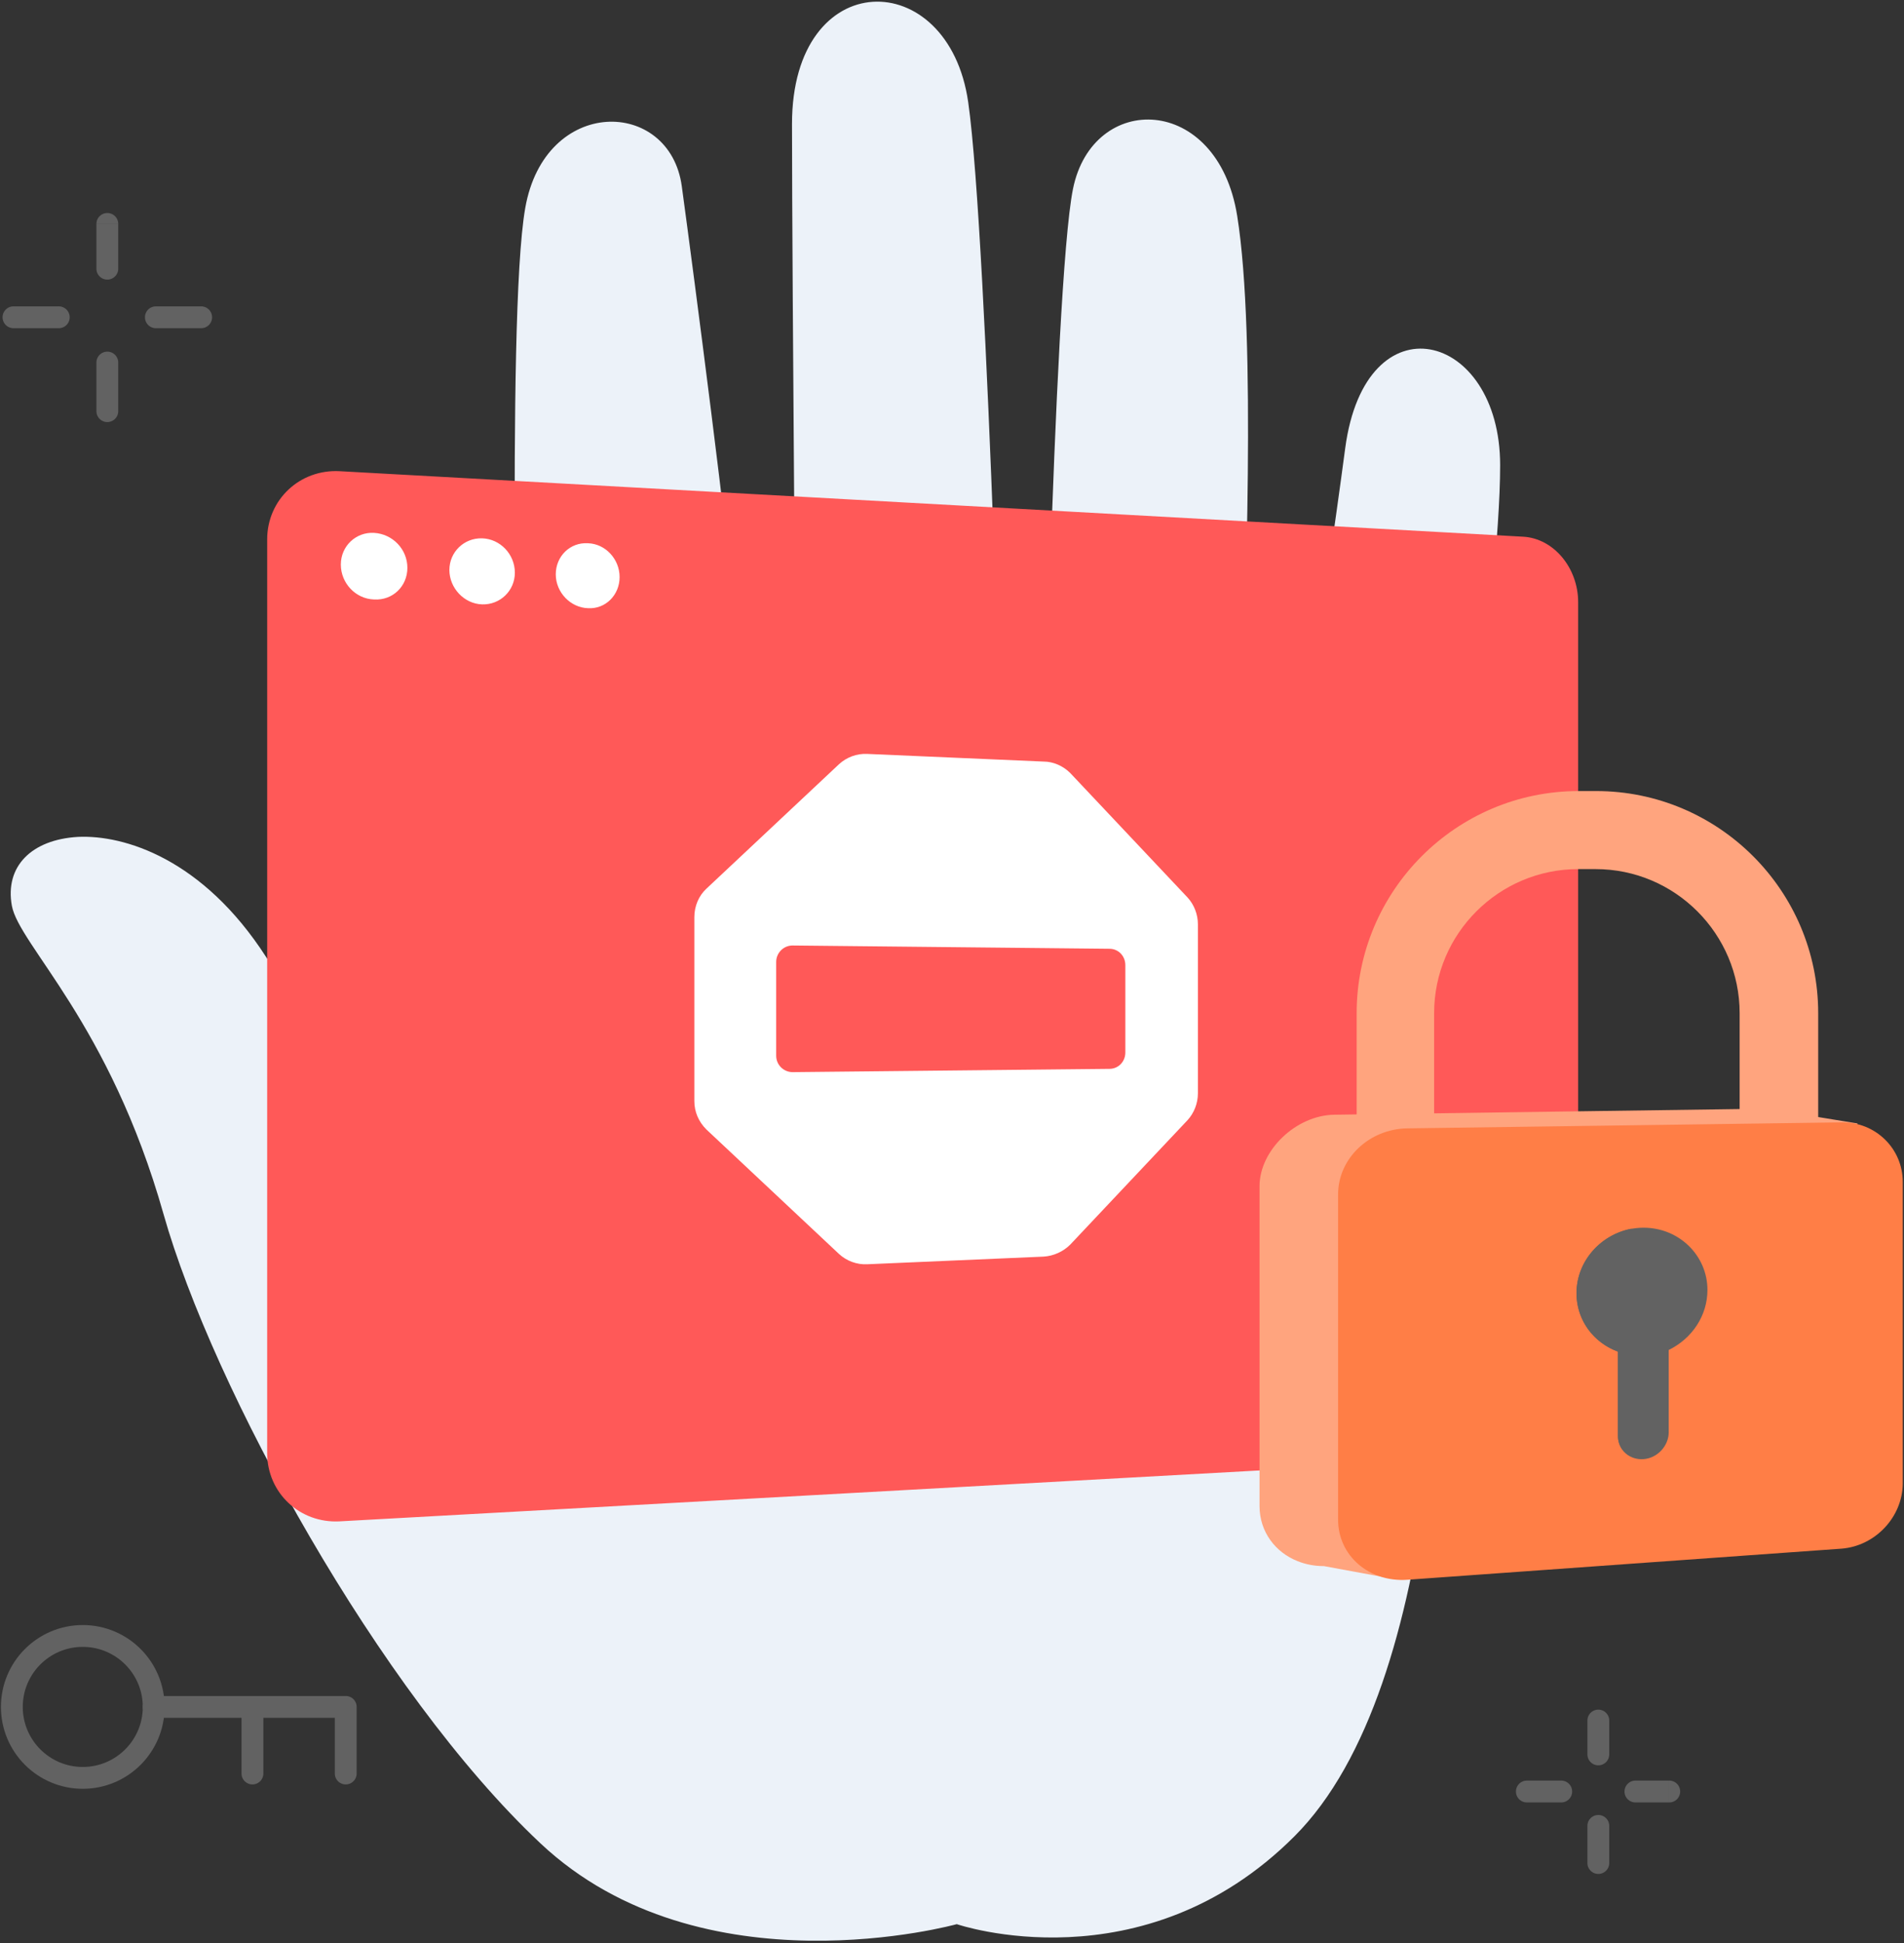 <svg xmlns="http://www.w3.org/2000/svg" width="349" height="356" fill="none" viewBox="0 0 349 356"><rect x="0" y="0" width="349" height="356" fill="#333333" stroke="none"/><path fill="#ECF2F9" d="M274.972 85.23c0 24.699-9.9 83.899-9.9 117.099s0 106.3-27.8 134.1c-27.8 27.8-61.9 16.1-61.9 16.1s-46.7 13-76.3-14.8c-29.6-27.8-60.1-83.5-69.1-115.3-9.9-35-26.5-49.3-27.8-56.5-1.3-7.2 3.6-12.1 12.1-12.6 8.5-.4 22.9 4 34.5 22 11.6 18 17.5 26 23.8 35.9 6.3 9.9 20.6 23.3 20.6 23.3s.4-44.9 1.3-64.1c.9-19.3-1.8-111.7 1.8-132.3 3.6-20.6 26.5-20.2 28.7-4 2.2 16.1 8.8 66.8 9.8 79.8s3.7 44.4 3.7 44.4l7.6-2.7s-.9-105.8-.9-132.9c0-29.2 28.7-29.2 32.3-4 3.6 25.2 6.7 142.8 6.7 142.8l6.7 2.7s2.2-111.7 5.8-129.6c3.6-17.9 26.5-17.5 30.1 4.9 3.6 22.4 1.3 72.2.9 94.2s-.9 43.5-.9 43.5l5.4 4s11-73.3 14.4-99.1c3.7-27.8 28.4-21.5 28.4 3.1Z"/><path fill="#FF5958" d="m279.173 266.729-216.9 12c-7.3.4-13.3-5.2-13.3-12.5v-167.4c0-7.3 6-12.9 13.3-12.5l216.9 12c5.6.3 10.1 5.7 10.1 12v144.4c0 6.3-4.5 11.7-10.1 12Z"/><path fill="#fff" d="m191.273 139.527-32.3-1.4c-1.9-.1-3.8.6-5.2 1.9l-24.3 22.8c-1.4 1.3-2.2 3.2-2.2 5.2v33.7c0 2 .8 3.8 2.2 5.2l24.3 22.8c1.4 1.3 3.3 2 5.2 1.9l32.3-1.4c1.8-.1 3.6-.9 4.9-2.2l21.5-22.8c1.2-1.3 1.9-3.1 1.9-4.9v-31c0-1.8-.7-3.6-1.9-4.9l-21.5-22.8c-1.3-1.3-3.1-2.1-4.9-2.1Z"/><path fill="#FF5958" d="m203.373 195.827-58.1.6c-1.6 0-3-1.3-3-3v-17.2c0-1.6 1.3-3 3-3l58.1.6c1.6 0 2.9 1.3 2.9 3v16c0 1.7-1.3 3-2.9 3Z"/><path fill="#fff" fill-rule="evenodd" d="M74.673 104.029c0 3.4-2.7 6-6.1 5.8-3.4-.1-6.1-3-6.1-6.4 0-3.4 2.8-6 6.1-5.8 3.4.2 6.1 3 6.1 6.4Zm19.7.9c0 3.3-2.7 5.9-6 5.8-3.3-.1-6-3-6-6.3s2.7-5.9 6-5.8c3.3.1 6 2.9 6 6.3Zm13.399 6.499c3.2.2 5.8-2.4 5.8-5.7 0-3.3-2.6-6.1-5.8-6.2-3.3-.2-5.9 2.4-5.9 5.7 0 3.3 2.7 6.1 5.9 6.2Z" clip-rule="evenodd"/><path fill="#FFA47E" fill-rule="evenodd" d="M248.672 247.63h84.6v-62c0-22.5-18.3-40.7-40.7-40.7h-3.2c-22.5 0-40.7 18.3-40.7 40.7v62Zm70.2-14.3h-56v-47.7c0-14.6 11.9-26.4 26.4-26.4h3.2c14.6 0 26.4 11.9 26.4 26.4v47.7Z" clip-rule="evenodd"/><path fill="#FFA47E" d="M340.471 205.83s-16.3-2.7-17.3-2.7l-78.6 1.1c-7 .1-13.7 6.5-13.7 13.1v58.6c0 4.7 2.9 8.5 7 10.1 1.5.6 3.1.9 4.8.9l12.5 2.3 7.6-3.7 60.4-4.3c6.2-.4 11.2-5.8 11.2-11.9v-43.3l6.1-20.2Z"/><path fill="#FF7E46" d="m337.571 283.73-79.6 5.7c-7 .5-12.7-4.4-12.7-11v-59.6c0-6.6 5.7-12 12.7-12.1l79.6-1.1c6.2-.1 11.2 4.8 11.2 10.9v55.4c-.1 6-5 11.3-11.2 11.8Z"/><path fill="#626262" d="M312.971 236.33c0-6.3-5.2-11.4-11.7-11.4-6.7 0-12.3 5.4-12.3 12 0 5 3.2 9.1 7.6 10.7v15.5c0 2.5 2.1 4.4 4.7 4.2 2.6-.2 4.6-2.5 4.6-4.9v-15.1c4.3-2.1 7.1-6.3 7.1-11Z"/><path fill="#626262" d="M308.271 236.33c0-5.5-4-10.1-9.3-11.2-5.6 1.1-10 6-10 11.8 0 5 3.2 9.1 7.6 10.7v15.5c0 1.5.8 2.8 2 3.5 1.6-.9 2.6-2.5 2.6-4.3v-15.1c4.2-2 7.1-6.2 7.1-10.9ZM21.673 41.028a2 2 0 0 0-4 0h4Zm-4 8.2a2 2 0 0 0 4 0h-4Zm4 17.199a2 2 0 0 0-4 0h4Zm-4 8.9a2 2 0 1 0 4 0h-4Zm19.2-15.197a2 2 0 1 0 0-4v4Zm-8.3-4a2 2 0 0 0 0 4v-4Zm-17.8 4a2 2 0 0 0 0-4v4Zm-8.3-4a2 2 0 0 0 0 4v-4Zm15.2-15.102v8.2h4v-8.2h-4Zm0 25.399v8.9h4v-8.9h-4Zm19.2-10.297h-8.3v4h8.3v-4Zm-26.1 0h-8.3v4h8.3v-4Zm284.198 259.097a2 2 0 0 0-4 0h4Zm-4 6.2a2 2 0 1 0 4 0h-4Zm4 13.1a2 2 0 0 0-4 0h4Zm-4 6.8a2 2 0 1 0 4 0h-4Zm15-11.1a2 2 0 1 0 0-4v4Zm-6.2-4a2 2 0 0 0 0 4v-4Zm-13.6 4a2 2 0 1 0 0-4v4Zm-6.3-4a2 2 0 0 0 0 4v-4Zm11.1-11v6.2h4v-6.2h-4Zm0 19.3v6.8h4v-6.8h-4Zm15-8.3h-6.2v4h6.2v-4Zm-19.8 0h-6.3v4h6.3v-4Z"/><path stroke="#626262" stroke-linecap="round" stroke-linejoin="round" stroke-width="4" d="M15.172 325.727c7.18 0 13-5.82 13-13 0-7.179-5.82-13-13-13s-13 5.821-13 13c0 7.18 5.82 13 13 13Z" clip-rule="evenodd"/><path fill="#626262" d="M28.172 310.727a2 2 0 0 0 0 4v-4Zm35.2 2h2a2 2 0 0 0-2-2v2Zm-2 12.2a2 2 0 1 0 4 0h-4Zm-17.1 0a2 2 0 1 0 4 0h-4Zm4-12.2a2 2 0 0 0-4 0h4Zm-20.1 2h35.2v-4h-35.2v4Zm33.2-2v12.2h4v-12.2h-4Zm-13.1 12.2v-12.2h-4v12.2h4Z"/></svg>